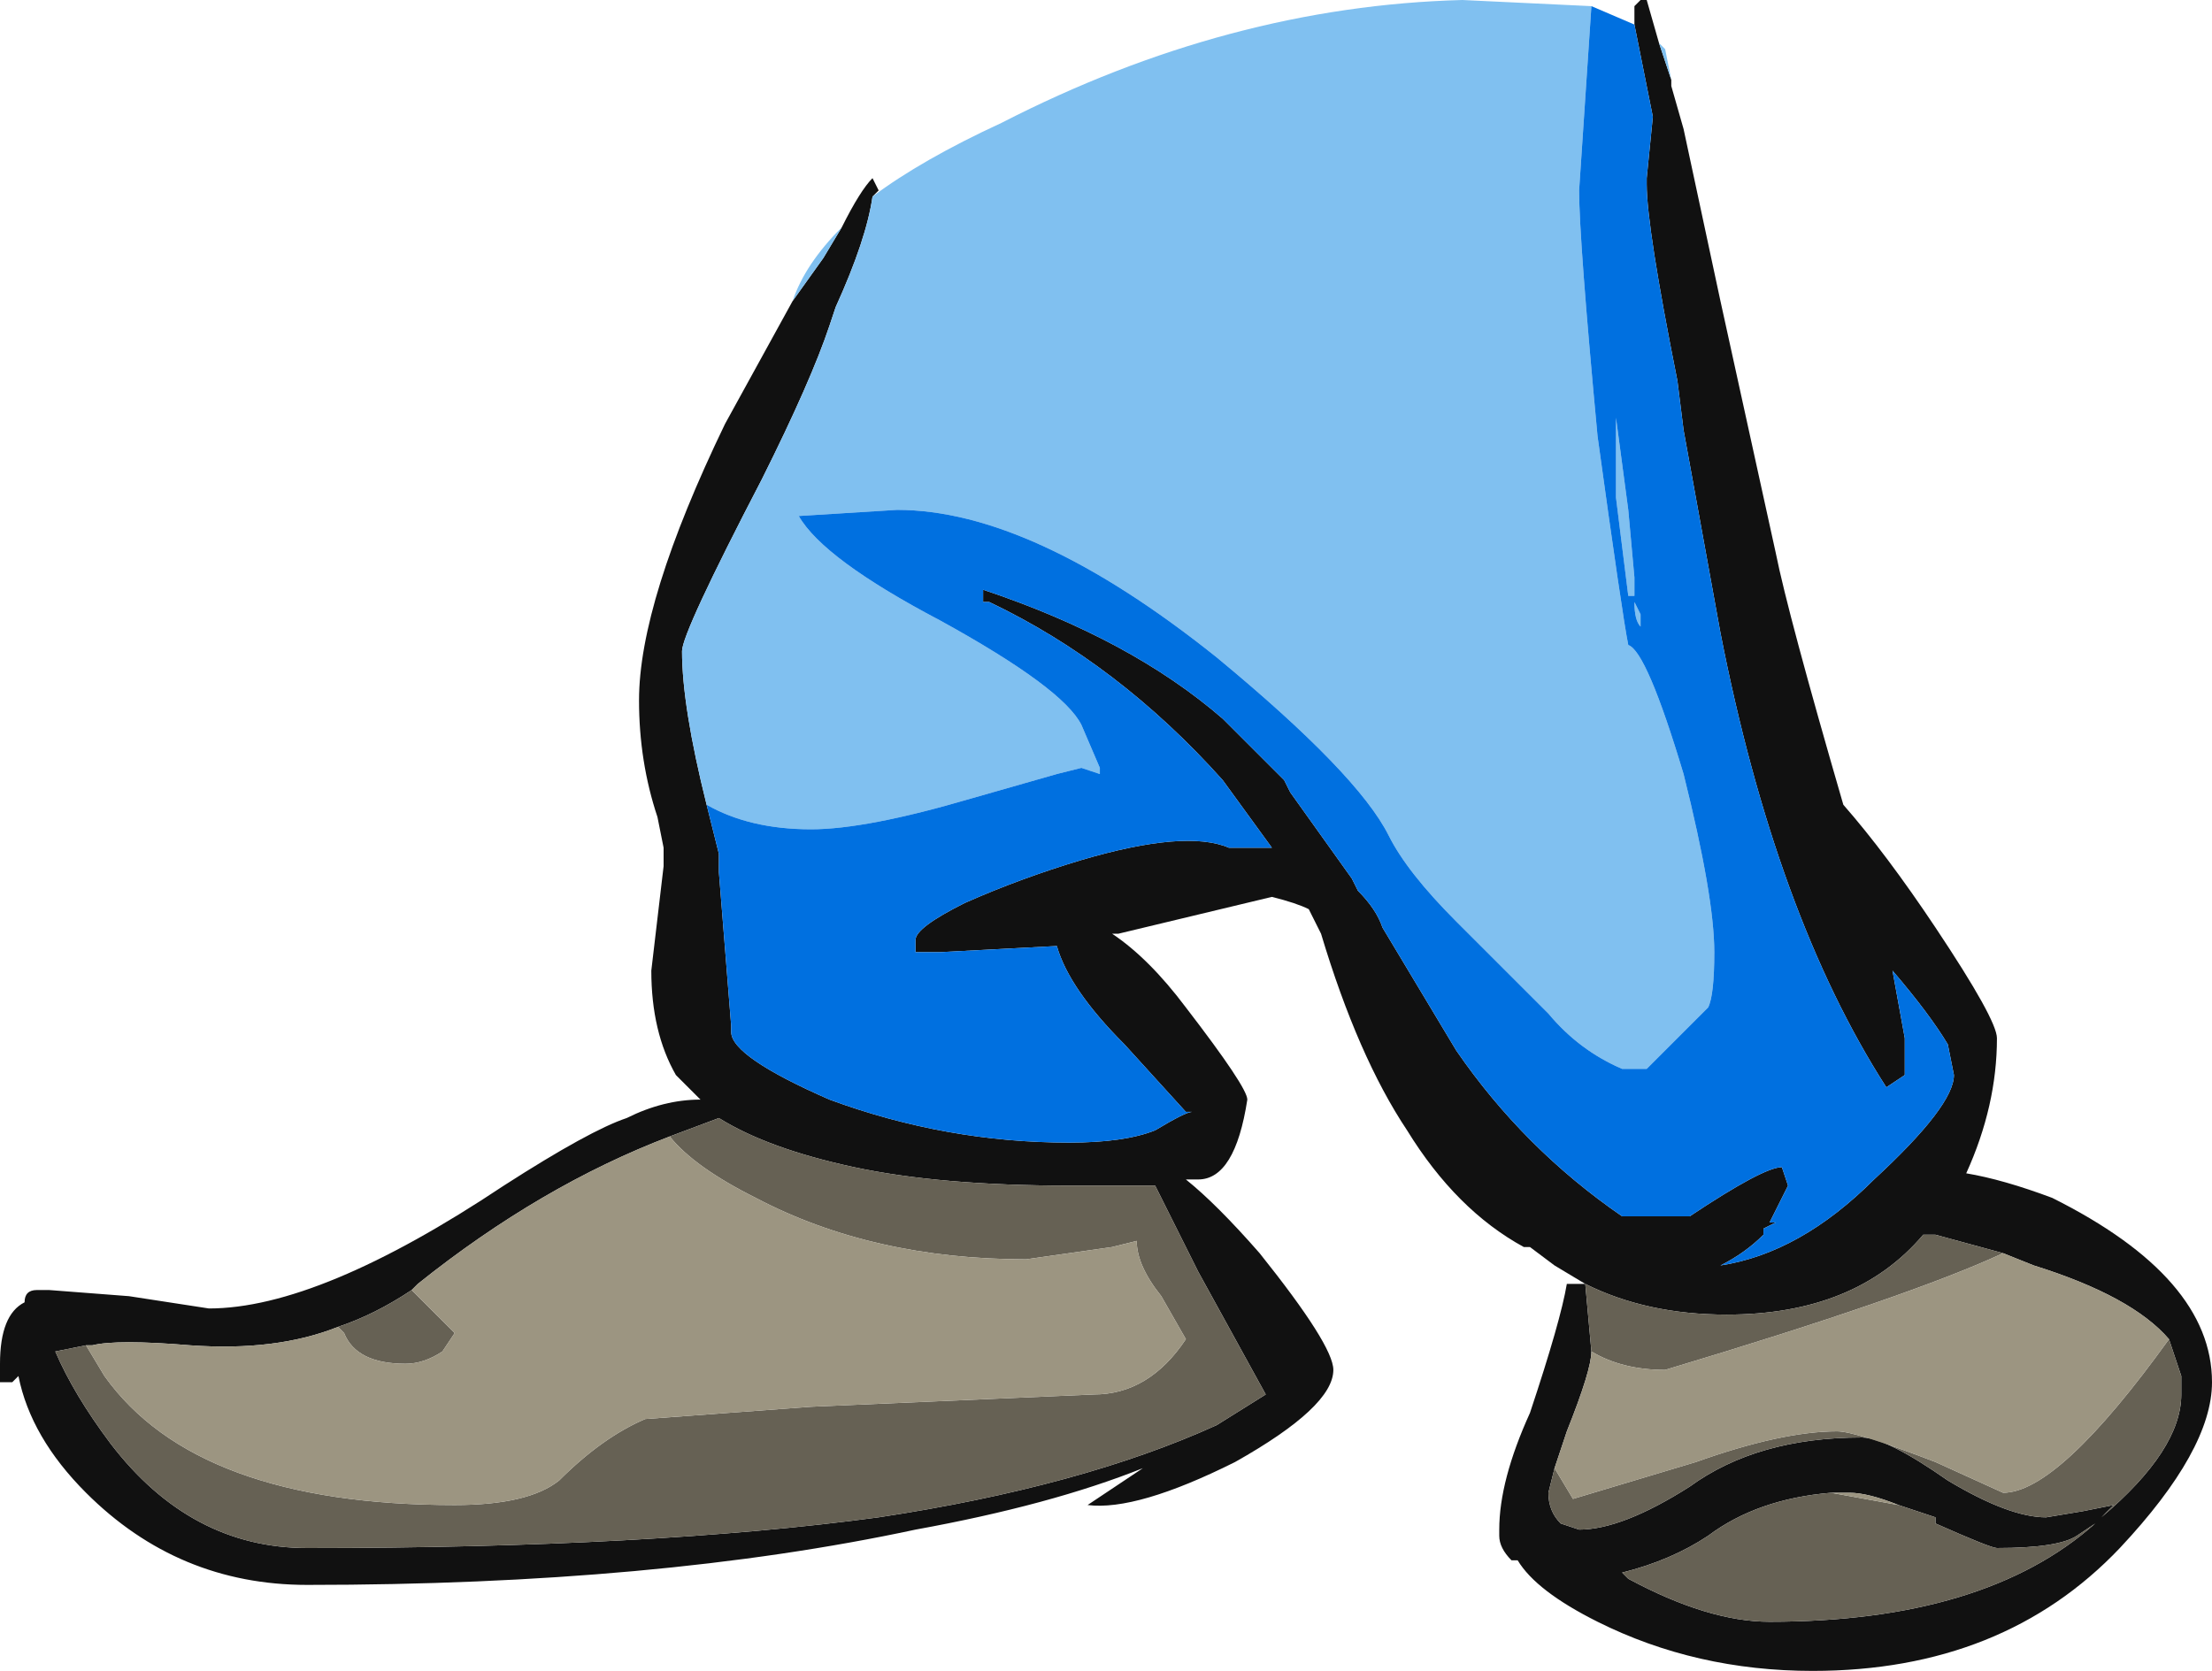 <?xml version="1.0" encoding="UTF-8" standalone="no"?>
<svg xmlns:ffdec="https://www.free-decompiler.com/flash" xmlns:xlink="http://www.w3.org/1999/xlink" ffdec:objectType="shape" height="13.6px" width="18.0px" xmlns="http://www.w3.org/2000/svg">
  <g transform="matrix(1.0, 0.0, 0.0, 1.0, 9.0, 6.8)">
    <path d="M4.5 -6.45 L4.6 -6.15 4.6 -6.1 4.7 -5.75 5.0 -4.35 5.45 -2.3 Q5.55 -1.8 6.0 -0.25 6.35 0.15 6.75 0.75 7.25 1.5 7.25 1.65 7.25 2.2 7.0 2.75 7.3 2.8 7.7 2.95 9.0 3.6 9.0 4.45 9.0 5.0 8.25 5.8 7.3 6.8 5.75 6.8 4.8 6.8 4.0 6.4 3.5 6.15 3.35 5.9 L3.3 5.9 Q3.2 5.8 3.2 5.7 L3.2 5.65 Q3.2 5.25 3.45 4.7 3.7 3.95 3.75 3.65 L3.9 3.65 3.65 3.5 3.45 3.35 3.4 3.35 Q2.85 3.05 2.45 2.4 2.05 1.8 1.75 0.8 L1.65 0.6 Q1.55 0.55 1.35 0.5 L0.1 0.8 0.05 0.8 Q0.35 1.0 0.65 1.4 1.15 2.05 1.15 2.15 1.05 2.8 0.75 2.8 L0.65 2.8 Q0.9 3.0 1.25 3.4 1.85 4.15 1.85 4.35 1.85 4.65 1.05 5.1 0.25 5.5 -0.15 5.45 L0.3 5.15 Q-0.45 5.45 -1.55 5.65 -3.65 6.1 -6.5 6.1 -7.55 6.1 -8.3 5.35 -8.75 4.9 -8.85 4.4 L-8.9 4.45 -9.0 4.45 Q-9.0 4.4 -9.0 4.3 -9.0 3.9 -8.8 3.8 -8.8 3.7 -8.7 3.7 L-8.6 3.7 -7.95 3.75 -7.3 3.85 Q-6.4 3.85 -4.9 2.85 -4.2 2.4 -3.9 2.3 -3.6 2.15 -3.3 2.15 L-3.5 1.95 Q-3.7 1.6 -3.7 1.1 L-3.6 0.25 -3.6 0.1 -3.65 -0.15 Q-3.8 -0.6 -3.8 -1.1 -3.8 -1.9 -3.1 -3.35 L-2.55 -4.35 -2.3 -4.7 -2.15 -4.95 Q-2.0 -5.25 -1.9 -5.35 L-1.85 -5.25 -1.9 -5.2 Q-1.95 -4.85 -2.2 -4.3 L-2.25 -4.15 Q-2.4 -3.7 -2.8 -2.9 -3.45 -1.65 -3.45 -1.5 -3.45 -1.05 -3.25 -0.25 L-3.15 0.15 -3.15 0.3 -3.05 1.55 -3.05 1.6 Q-3.05 1.8 -2.25 2.15 -1.3 2.5 -0.3 2.5 0.15 2.5 0.4 2.4 0.65 2.25 0.7 2.25 L0.65 2.25 0.15 1.7 Q-0.3 1.25 -0.4 0.9 L-1.35 0.95 -1.55 0.95 -1.55 0.85 Q-1.55 0.75 -1.15 0.55 -0.7 0.35 -0.2 0.2 0.65 -0.05 1.0 0.1 L1.35 0.1 0.95 -0.45 Q0.1 -1.4 -0.95 -1.9 L-1.0 -1.9 -1.0 -2.0 Q0.2 -1.6 0.95 -0.95 L1.45 -0.45 1.5 -0.35 2.0 0.35 2.05 0.45 Q2.2 0.6 2.25 0.75 L2.85 1.75 Q3.4 2.55 4.2 3.1 L4.75 3.1 Q5.35 2.7 5.5 2.7 L5.55 2.85 5.4 3.15 5.45 3.15 5.35 3.2 5.35 3.25 Q5.2 3.4 5.0 3.5 5.65 3.4 6.25 2.8 6.9 2.2 6.9 1.95 L6.85 1.7 Q6.7 1.45 6.4 1.1 L6.5 1.65 6.5 1.95 6.35 2.05 Q5.45 0.65 5.0 -1.65 L4.7 -3.3 4.65 -3.7 Q4.4 -4.95 4.4 -5.3 L4.4 -5.35 4.45 -5.85 4.3 -6.6 4.3 -6.75 4.35 -6.8 4.4 -6.8 4.5 -6.45 M7.3 3.4 L6.75 3.25 6.65 3.25 Q6.1 3.9 5.05 3.9 4.4 3.9 3.9 3.65 L3.95 4.2 Q3.95 4.35 3.75 4.85 L3.65 5.15 3.6 5.35 Q3.6 5.5 3.7 5.6 L3.85 5.65 Q4.2 5.65 4.75 5.3 5.3 4.9 6.15 4.9 6.35 4.9 6.85 5.25 7.35 5.55 7.65 5.55 L7.95 5.5 8.2 5.45 8.05 5.6 7.9 5.7 Q7.75 5.8 7.25 5.8 7.2 5.8 6.75 5.6 L6.75 5.55 6.45 5.45 Q6.2 5.35 6.05 5.35 L5.9 5.35 Q5.3 5.4 4.9 5.7 4.6 5.9 4.2 6.0 L4.25 6.05 Q4.9 6.4 5.4 6.4 7.15 6.4 8.05 5.6 L8.1 5.55 Q8.75 5.0 8.75 4.55 L8.75 4.4 Q8.7 4.25 8.65 4.1 8.35 3.75 7.55 3.5 L7.3 3.4 M-8.3 4.15 L-8.55 4.2 Q-8.4 4.55 -8.1 4.95 -7.45 5.8 -6.5 5.8 -3.7 5.8 -1.85 5.55 -0.2 5.3 0.9 4.8 L1.3 4.55 0.75 3.55 0.4 2.85 -0.3 2.85 Q-1.35 2.85 -2.05 2.7 -2.75 2.55 -3.15 2.3 L-3.55 2.45 Q-4.6 2.85 -5.6 3.65 L-5.65 3.7 Q-5.95 3.9 -6.25 4.0 -6.75 4.2 -7.45 4.15 -8.05 4.1 -8.25 4.15 L-8.3 4.15" fill="#111111" fill-rule="evenodd" stroke="none"/>
    <path d="M4.5 -6.45 L4.55 -6.4 4.6 -6.15 4.5 -6.45 M-2.55 -4.35 Q-2.45 -4.65 -2.15 -4.95 L-2.3 -4.7 -2.55 -4.35 M-1.9 -5.2 Q-1.5 -5.5 -0.85 -5.8 1.0 -6.75 2.9 -6.8 L3.95 -6.75 3.85 -5.25 Q3.85 -4.85 4.0 -3.25 4.2 -1.8 4.25 -1.55 4.4 -1.5 4.7 -0.5 4.95 0.5 4.95 0.95 4.95 1.3 4.9 1.4 L4.4 1.9 4.2 1.9 Q3.85 1.75 3.6 1.45 L2.85 0.7 Q2.45 0.3 2.3 0.0 2.05 -0.5 0.9 -1.45 -0.6 -2.65 -1.7 -2.65 L-2.5 -2.6 Q-2.3 -2.25 -1.35 -1.75 -0.35 -1.2 -0.2 -0.9 L-0.05 -0.55 -0.05 -0.5 -0.2 -0.55 -0.4 -0.5 -1.1 -0.3 Q-1.95 -0.05 -2.4 -0.05 -2.9 -0.05 -3.25 -0.25 -3.45 -1.05 -3.45 -1.5 -3.45 -1.65 -2.8 -2.9 -2.4 -3.7 -2.25 -4.15 L-2.2 -4.3 Q-1.95 -4.85 -1.9 -5.2 M4.35 -1.7 Q4.3 -1.75 4.3 -1.9 L4.35 -1.8 4.35 -1.7 M4.3 -2.1 L4.3 -1.95 4.25 -1.95 4.15 -2.75 4.15 -3.4 4.25 -2.65 4.3 -2.1" fill="#80c0f0" fill-rule="evenodd" stroke="none"/>
    <path d="M3.95 -6.75 L4.3 -6.6 4.45 -5.85 4.4 -5.35 4.4 -5.3 Q4.4 -4.95 4.65 -3.7 L4.7 -3.3 5.0 -1.65 Q5.45 0.65 6.35 2.05 L6.5 1.95 6.5 1.65 6.4 1.1 Q6.7 1.45 6.85 1.7 L6.9 1.95 Q6.9 2.2 6.25 2.8 5.65 3.4 5.0 3.5 5.2 3.4 5.35 3.25 L5.35 3.2 5.45 3.15 5.4 3.15 5.55 2.85 5.5 2.7 Q5.35 2.7 4.75 3.1 L4.2 3.1 Q3.4 2.55 2.85 1.75 L2.25 0.75 Q2.2 0.6 2.05 0.45 L2.0 0.35 1.5 -0.35 1.45 -0.45 0.95 -0.95 Q0.2 -1.6 -1.0 -2.0 L-1.0 -1.9 -0.95 -1.9 Q0.1 -1.4 0.95 -0.45 L1.35 0.1 1.0 0.1 Q0.65 -0.05 -0.2 0.2 -0.7 0.35 -1.15 0.55 -1.55 0.75 -1.55 0.85 L-1.55 0.95 -1.35 0.95 -0.4 0.9 Q-0.3 1.25 0.15 1.7 L0.65 2.25 0.7 2.25 Q0.65 2.25 0.4 2.4 0.15 2.5 -0.3 2.5 -1.3 2.5 -2.25 2.15 -3.05 1.8 -3.05 1.6 L-3.05 1.55 -3.15 0.3 -3.15 0.15 -3.25 -0.25 Q-2.9 -0.05 -2.4 -0.05 -1.95 -0.05 -1.1 -0.3 L-0.4 -0.5 -0.2 -0.55 -0.05 -0.5 -0.05 -0.55 -0.2 -0.9 Q-0.35 -1.2 -1.35 -1.75 -2.3 -2.25 -2.5 -2.6 L-1.7 -2.65 Q-0.6 -2.65 0.9 -1.45 2.05 -0.5 2.3 0.0 2.45 0.3 2.85 0.7 L3.6 1.45 Q3.85 1.75 4.2 1.9 L4.4 1.9 4.9 1.4 Q4.95 1.3 4.95 0.95 4.95 0.5 4.7 -0.5 4.4 -1.5 4.25 -1.55 4.2 -1.8 4.0 -3.25 3.85 -4.85 3.85 -5.25 L3.95 -6.75 M4.3 -2.1 L4.25 -2.65 4.15 -3.4 4.15 -2.75 4.25 -1.95 4.3 -1.95 4.3 -2.1 M4.35 -1.7 L4.35 -1.8 4.3 -1.9 Q4.3 -1.75 4.35 -1.7" fill="#0070e0" fill-rule="evenodd" stroke="none"/>
    <path d="M3.95 4.2 L3.9 3.65 Q4.4 3.9 5.05 3.9 6.1 3.9 6.65 3.25 L6.75 3.25 7.3 3.4 Q6.55 3.75 4.55 4.35 4.2 4.35 3.95 4.2 M8.65 4.1 Q8.7 4.25 8.75 4.4 L8.75 4.55 Q8.75 5.0 8.1 5.55 L8.05 5.6 Q7.15 6.4 5.4 6.4 4.9 6.4 4.25 6.05 L4.2 6.0 Q4.6 5.9 4.9 5.7 5.3 5.4 5.9 5.35 L6.45 5.45 6.75 5.55 6.75 5.6 Q7.2 5.8 7.25 5.8 7.75 5.8 7.9 5.7 L8.05 5.6 8.2 5.45 7.95 5.5 7.65 5.55 Q7.35 5.55 6.85 5.25 6.35 4.9 6.15 4.9 5.3 4.9 4.75 5.3 4.2 5.65 3.85 5.65 L3.7 5.6 Q3.6 5.5 3.6 5.35 L3.65 5.15 3.8 5.4 4.8 5.1 Q5.5 4.85 5.95 4.85 6.1 4.85 6.75 5.1 L7.3 5.35 Q7.75 5.35 8.65 4.1 M-3.55 2.45 L-3.15 2.3 Q-2.75 2.55 -2.05 2.7 -1.35 2.85 -0.3 2.85 L0.4 2.85 0.75 3.55 1.3 4.55 0.9 4.8 Q-0.2 5.3 -1.85 5.55 -3.7 5.8 -6.5 5.8 -7.45 5.8 -8.1 4.95 -8.4 4.55 -8.55 4.2 L-8.3 4.15 -8.15 4.4 Q-7.4 5.45 -5.3 5.45 -4.7 5.45 -4.45 5.25 -4.1 4.9 -3.75 4.75 L-2.4 4.65 -0.1 4.55 Q0.35 4.55 0.65 4.1 L0.45 3.75 Q0.25 3.5 0.25 3.3 L0.05 3.35 -0.65 3.45 Q-1.9 3.45 -2.85 2.95 -3.35 2.7 -3.55 2.45 M-6.25 4.0 Q-5.95 3.9 -5.65 3.7 L-5.3 4.05 -5.4 4.2 Q-5.55 4.3 -5.7 4.3 -6.1 4.3 -6.2 4.05 L-6.25 4.0" fill="#666154" fill-rule="evenodd" stroke="none"/>
    <path d="M3.95 4.2 Q4.2 4.35 4.55 4.35 6.55 3.75 7.3 3.4 L7.55 3.5 Q8.35 3.75 8.65 4.1 7.75 5.35 7.3 5.35 L6.75 5.1 Q6.1 4.85 5.95 4.85 5.5 4.85 4.8 5.1 L3.8 5.4 3.65 5.15 3.75 4.85 Q3.95 4.35 3.95 4.2 M5.9 5.35 L6.05 5.35 Q6.2 5.35 6.45 5.45 L5.9 5.35 M-3.55 2.45 Q-3.35 2.7 -2.85 2.95 -1.9 3.45 -0.65 3.45 L0.05 3.35 0.25 3.3 Q0.25 3.5 0.45 3.75 L0.65 4.1 Q0.35 4.55 -0.1 4.55 L-2.4 4.65 -3.75 4.75 Q-4.1 4.9 -4.45 5.25 -4.7 5.45 -5.3 5.45 -7.4 5.45 -8.15 4.4 L-8.3 4.15 -8.25 4.15 Q-8.05 4.1 -7.45 4.15 -6.75 4.2 -6.25 4.0 L-6.2 4.05 Q-6.1 4.3 -5.7 4.3 -5.55 4.3 -5.4 4.2 L-5.3 4.05 -5.65 3.7 -5.6 3.65 Q-4.6 2.85 -3.55 2.45" fill="#9c9581" fill-rule="evenodd" stroke="none"/>
  </g>
</svg>
